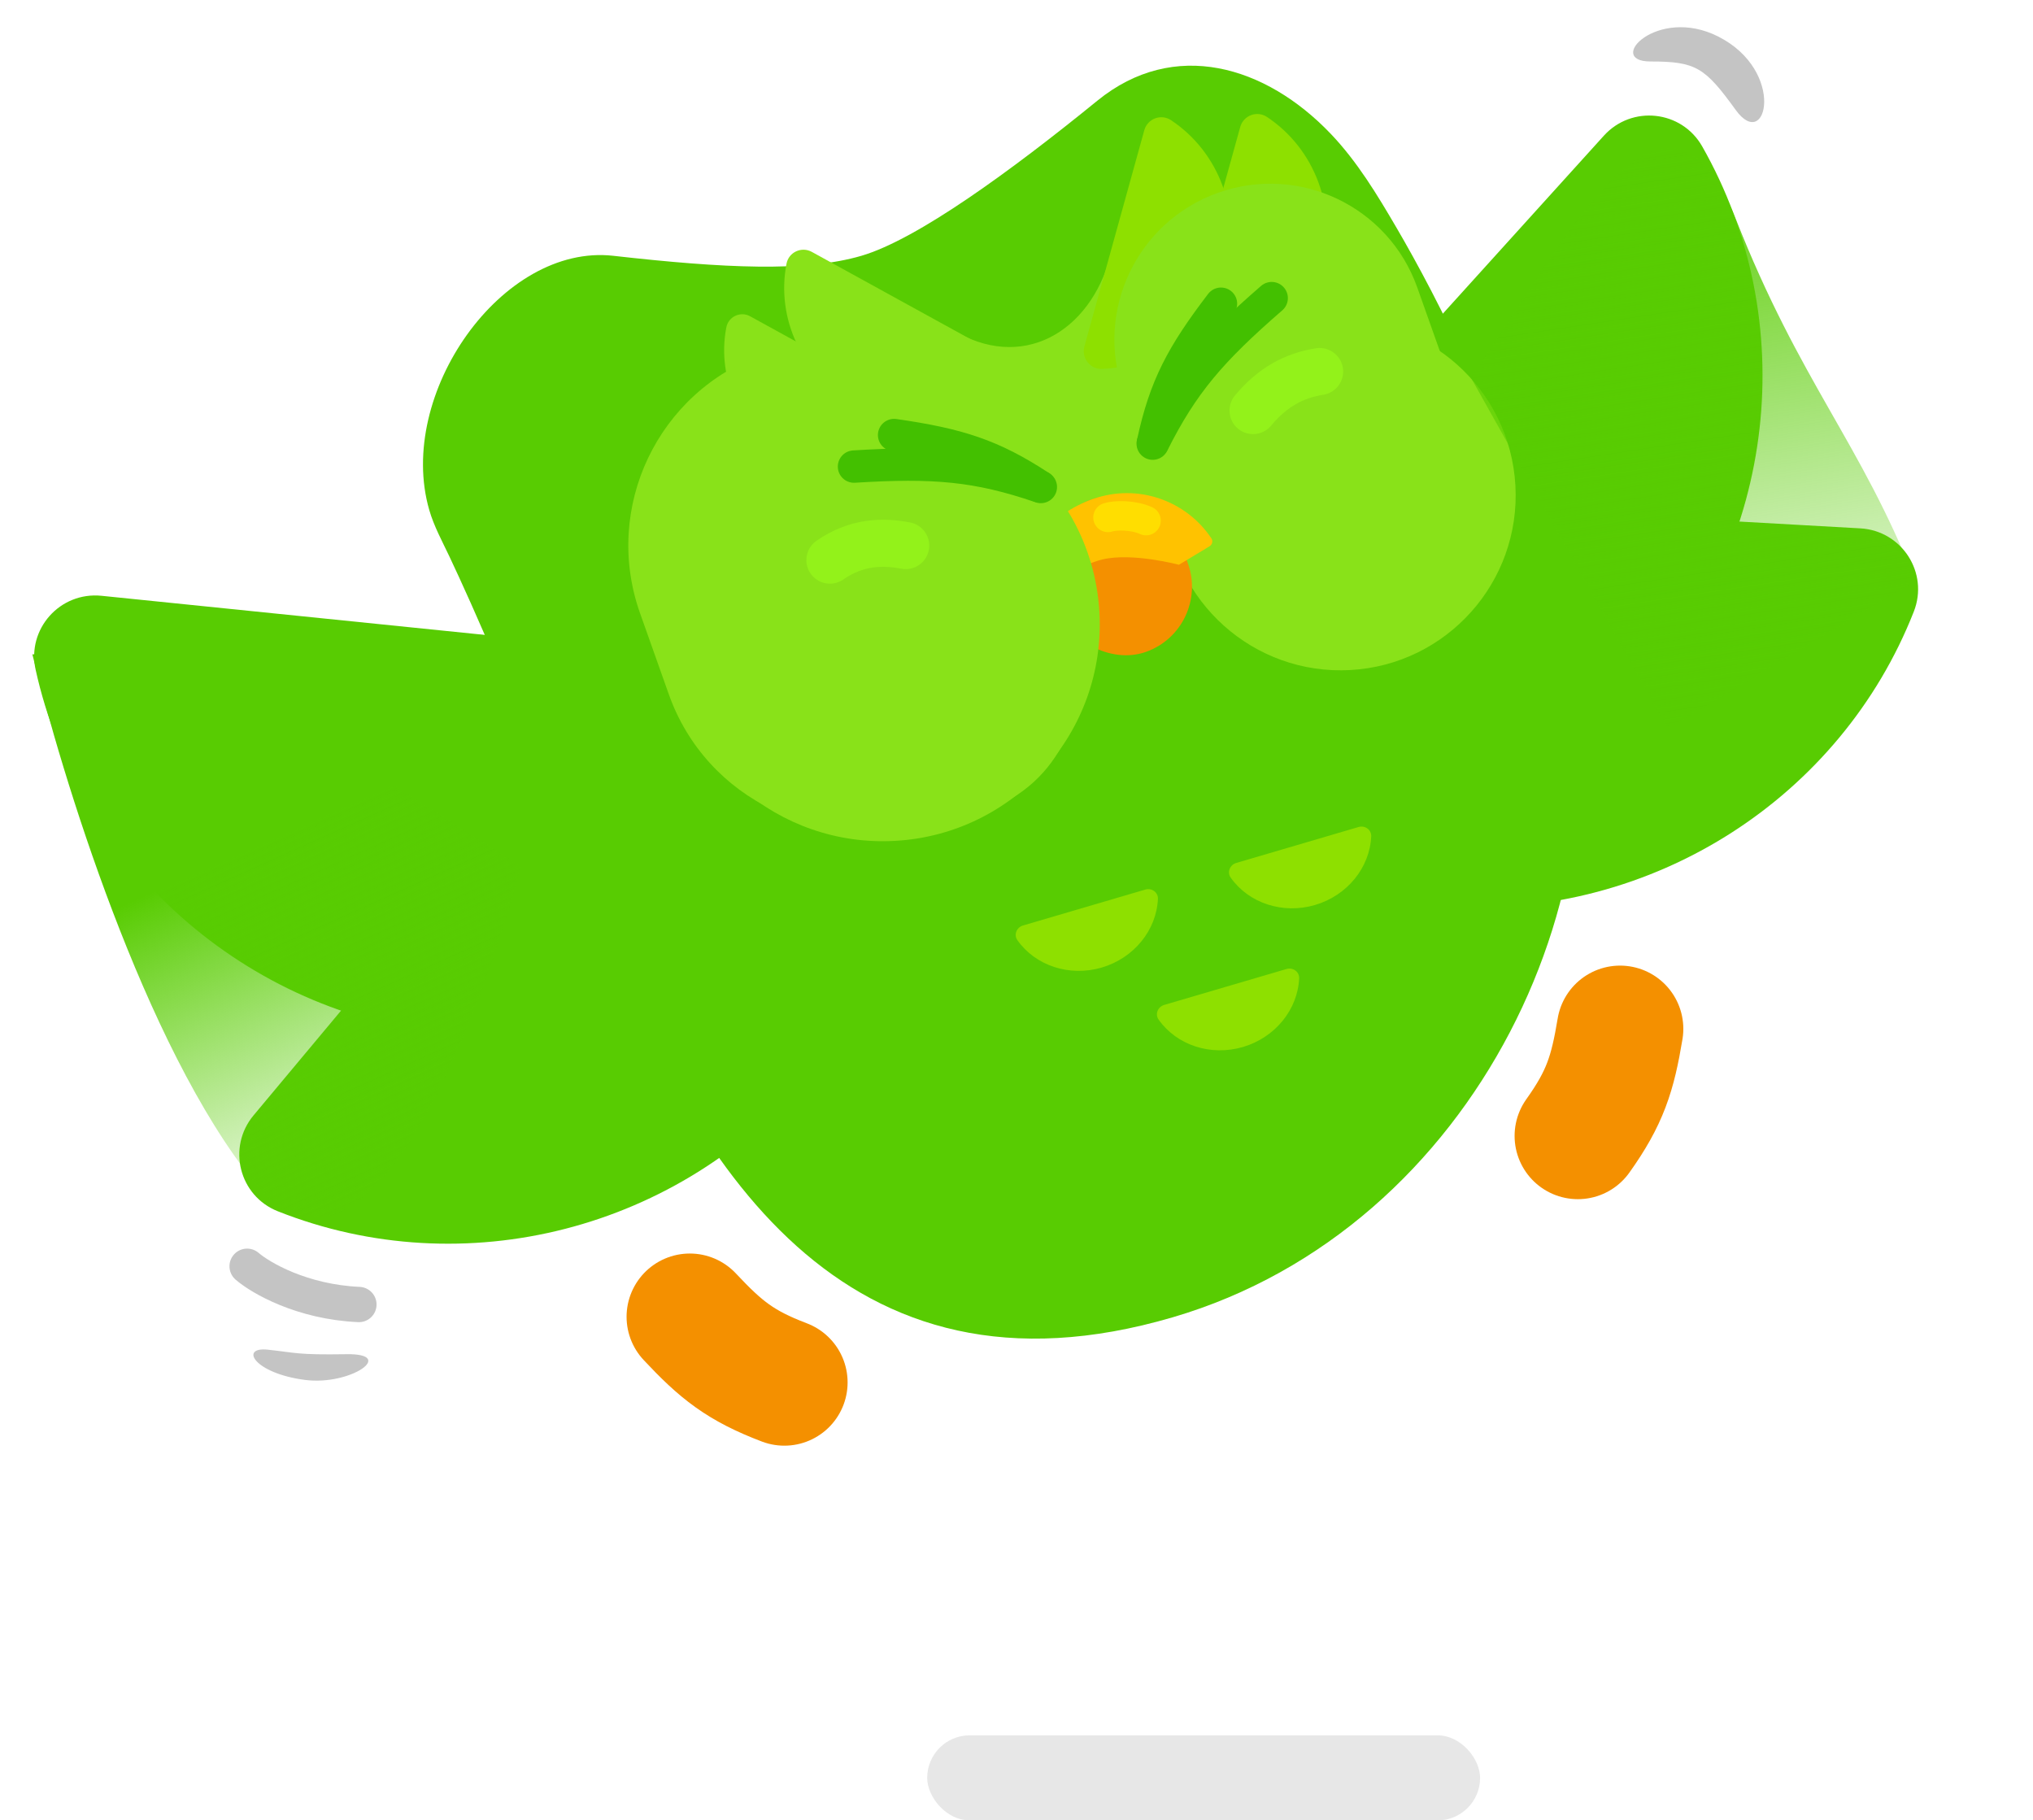 <svg viewBox="0 0 239 214" fill="none" xmlns="http://www.w3.org/2000/svg"><rect opacity="0.3" x="109" y="204" width="65" height="10" rx="5" fill="#AFAFAF"/><path d="M127.356 56.977L218.696 62.112C223.592 62.387 226.778 67.341 224.989 71.896C216.391 93.779 194.339 107.984 170.207 106.628C146.076 105.271 125.866 88.69 119.938 65.99C118.704 61.266 122.46 56.702 127.356 56.977Z" fill="#58CC02"/><path d="M88.459 60.901L29.812 131.113C26.668 134.876 28.11 140.588 32.658 142.392C54.512 151.063 79.951 144.662 95.446 126.112C110.94 107.562 112.637 81.477 100.109 61.64C97.502 57.512 91.603 57.137 88.459 60.901Z" fill="#58CC02"/><path d="M127.167 83.797L188.544 15.958C191.834 12.322 197.69 12.955 200.11 17.209C211.734 37.645 208.933 63.727 192.717 81.65C176.501 99.573 150.905 104.879 129.519 95.231C125.068 93.223 123.877 87.433 127.167 83.797Z" fill="#58CC02"/><path d="M102.95 79.327L11.939 70.039C7.061 69.541 3.135 73.933 4.186 78.712C9.237 101.675 28.782 119.17 52.827 121.624C76.871 124.078 99.436 110.88 108.859 89.394C110.82 84.923 107.828 79.825 102.95 79.327Z" fill="#58CC02"/><path d="M52.832 65.419C51.983 63.622 51.017 61.868 50.465 59.959C46.527 46.337 59.014 28.591 72.108 30.071C85.082 31.537 94.713 31.992 101.265 30.071C107.818 28.149 118.878 20.078 129.005 11.836C138.043 4.48 148.804 7.735 156.43 15.718C159.565 18.999 161.924 22.921 164.213 26.839C168.864 34.799 177.116 50.633 183.394 72.038C192.641 103.564 173.616 144.37 137.867 154.856C99.257 166.181 81.257 137.226 69.92 106.908C61.44 84.229 55.358 70.764 52.832 65.419Z" fill="#58CC02"/><path d="M120.269 108.796L134.635 104.576C135.405 104.35 136.16 104.903 136.125 105.668C135.962 109.344 133.314 112.627 129.519 113.742C125.723 114.857 121.724 113.526 119.604 110.521C119.162 109.895 119.499 109.022 120.269 108.796Z" fill="#8EE000"/><path d="M136.871 118.133L151.236 113.914C152.006 113.688 152.761 114.241 152.727 115.006C152.563 118.682 149.915 121.965 146.12 123.08C142.325 124.195 138.326 122.864 136.205 119.859C135.764 119.233 136.101 118.36 136.871 118.133Z" fill="#8EE000"/><path d="M145.344 101.442L159.709 97.222C160.479 96.996 161.234 97.549 161.2 98.314C161.036 101.99 158.388 105.273 154.593 106.388C150.798 107.503 146.799 106.172 144.678 103.167C144.236 102.541 144.574 101.668 145.344 101.442Z" fill="#8EE000"/><path fill-rule="evenodd" clip-rule="evenodd" d="M111.822 38.683C120.074 43.8 128.145 39.137 130.566 30.02C132.714 21.933 141.157 63.489 141.119 63.379C141.1 63.326 141.183 64.714 133.861 67.336C131.898 68.039 128.363 69.31 123.257 71.149C108.264 44.496 106.44 35.345 111.822 38.683Z" fill="#89E219"/><circle cx="110.797" cy="80.177" r="15.909" transform="rotate(-19.531 110.797 80.177)" fill="#89E219"/><path d="M134.524 15.306L127.482 40.726C127.104 42.089 128.162 43.425 129.571 43.366C136.34 43.081 142.257 38.399 144.117 31.683C145.978 24.968 143.32 17.888 137.671 14.131C136.495 13.348 134.902 13.944 134.524 15.306Z" fill="#8EE000"/><path d="M145.802 14.926L138.759 40.345C138.382 41.708 139.44 43.045 140.849 42.985C147.617 42.7 153.534 38.019 155.395 31.303C157.255 24.587 154.597 17.507 148.948 13.75C147.772 12.968 146.179 13.563 145.802 14.926Z" fill="#8EE000"/><path d="M95.436 29.61L117.957 42C119.164 42.664 119.37 44.306 118.364 45.243C113.529 49.744 106.216 50.667 100.267 47.393C94.317 44.12 91.209 37.465 92.463 30.993C92.723 29.646 94.229 28.946 95.436 29.61Z" fill="#89E219"/><path d="M88.186 37.181L109.372 48.836C110.508 49.461 110.702 51.006 109.755 51.887C105.206 56.121 98.328 56.989 92.73 53.91C87.133 50.83 84.209 44.57 85.389 38.482C85.634 37.215 87.051 36.556 88.186 37.181Z" fill="#89E219"/><path d="M75.244 72.086C70.838 59.664 77.335 46.023 89.757 41.617C102.178 37.211 115.82 43.708 120.226 56.13L123.611 65.672C128.017 78.093 121.519 91.735 109.098 96.141C96.676 100.547 83.035 94.049 78.629 81.628L75.244 72.086Z" fill="#89E219"/><path d="M132.066 46.058C128.681 36.517 133.672 26.039 143.213 22.654C152.754 19.27 163.233 24.261 166.617 33.802L173.323 52.706C176.707 62.247 171.716 72.725 162.175 76.11C152.634 79.494 142.156 74.503 138.771 64.962L132.066 46.058Z" fill="#89E219"/><circle cx="157.604" cy="58.221" r="20.579" transform="rotate(-3.184 157.604 58.221)" fill="#89E219"/><rect x="120.699" y="61.423" width="16.255" height="19.022" rx="8.128" transform="rotate(-19.531 120.699 61.423)" fill="#F49000"/><path d="M142.412 63.29C142.622 63.605 142.513 64.026 142.19 64.222L138.594 66.393C138.594 66.393 133.118 64.93 129.609 65.765C126.989 66.388 123.273 68.814 121.558 70.004C121.13 70.301 120.532 70.048 120.504 69.527C120.231 64.505 123.385 60.472 128.49 58.661C133.753 56.794 139.454 58.842 142.412 63.29Z" fill="#FFC200"/><path d="M130.252 60.827C131.051 60.558 133.191 60.498 134.733 61.203" stroke="#FFDE00" stroke-width="3.459" stroke-linecap="round" stroke-linejoin="round"/><path d="M204.056 25.732C211.619 44.953 218.755 52.017 225.153 68.272L196.069 85.703L172.929 44.408C183.983 28.289 195.756 4.635 204.056 25.732Z" fill="url(#paint0_linear)"/><path d="M190.456 120.949C189.58 126.222 188.702 129.033 185.492 133.534" stroke="#F49000" stroke-width="14.872" stroke-linecap="round"/><path d="M81.096 154.796C84.75 158.697 87.04 160.548 92.208 162.512" stroke="#F49000" stroke-width="14.872" stroke-linecap="round"/><path d="M83.297 74.197C83.297 74.197 90.831 68.021 101.961 66.292C113.091 64.563 119.336 68.202 119.336 68.202L120.087 70.321C123.408 79.682 118.511 89.963 109.15 93.283C99.789 96.604 89.508 91.707 86.188 82.346L83.297 74.197Z" fill="#89E219"/><path fill-rule="evenodd" clip-rule="evenodd" d="M78.429 75.997C79.801 89.47 91.547 99.611 105.208 98.851C119.267 98.069 130.03 86.038 129.248 71.979C128.806 64.022 124.76 57.121 118.783 52.771L78.429 75.997Z" fill="#89E219"/><path d="M106.475 64.137C103.866 63.635 100.748 63.636 97.564 65.846" stroke="#93F21A" stroke-width="5.534" stroke-linecap="round"/><path d="M155.133 43.673C152.143 44.15 149.601 45.504 147.307 48.265" stroke="#93F21A" stroke-width="5.534" stroke-linecap="round"/><path d="M122.362 57.249C114.874 54.681 109.775 54.27 100.395 54.85" stroke="#43C000" stroke-width="3.804" stroke-linecap="round"/><path d="M122.261 57.187C116.635 53.489 112.635 52.222 105.109 51.142" stroke="#43C000" stroke-width="3.804" stroke-linecap="round"/><path d="M135.512 52.153C139.053 45.072 142.403 41.206 149.5 35.045" stroke="#43C000" stroke-width="3.804" stroke-linecap="round"/><path d="M135.541 52.036C136.962 45.455 138.928 41.748 143.539 35.704" stroke="#43C000" stroke-width="3.804" stroke-linecap="round"/><path d="M29.917 139C16.913 122.953 7.148 90.753 3.805 76.919H22.135L61.217 101.821C56.26 120.728 42.921 155.048 29.917 139Z" fill="url(#paint1_linear)"/><path d="M201.983 4.289C210.029 8.35 207.689 17.95 204.057 12.935C200.426 7.92 199.392 7.228 194.027 7.228C188.663 7.228 194.807 0.667 201.983 4.289Z" fill="#C4C4C4"/><path d="M35.864 162.22C29.849 161.443 28.125 158.301 31.486 158.663C34.846 159.024 34.849 159.287 40.739 159.194C46.63 159.101 41.229 162.913 35.864 162.22Z" fill="#C4C4C4"/><path d="M29.051 148.857C30.644 150.231 35.503 153.054 42.193 153.353" stroke="#C4C4C4" stroke-width="4.15" stroke-linecap="round"/><defs><linearGradient id="paint0_linear" x1="200.943" y1="89.024" x2="190.183" y2="18.179" gradientUnits="userSpaceOnUse"><stop stop-color="#58CC02" stop-opacity="0"/><stop offset="1" stop-color="#58CC02"/></linearGradient><linearGradient id="paint1_linear" x1="32.511" y1="98.362" x2="50.495" y2="138.482" gradientUnits="userSpaceOnUse"><stop stop-color="#58CC02"/><stop offset="1" stop-color="#58CC02" stop-opacity="0"/></linearGradient></defs></svg>